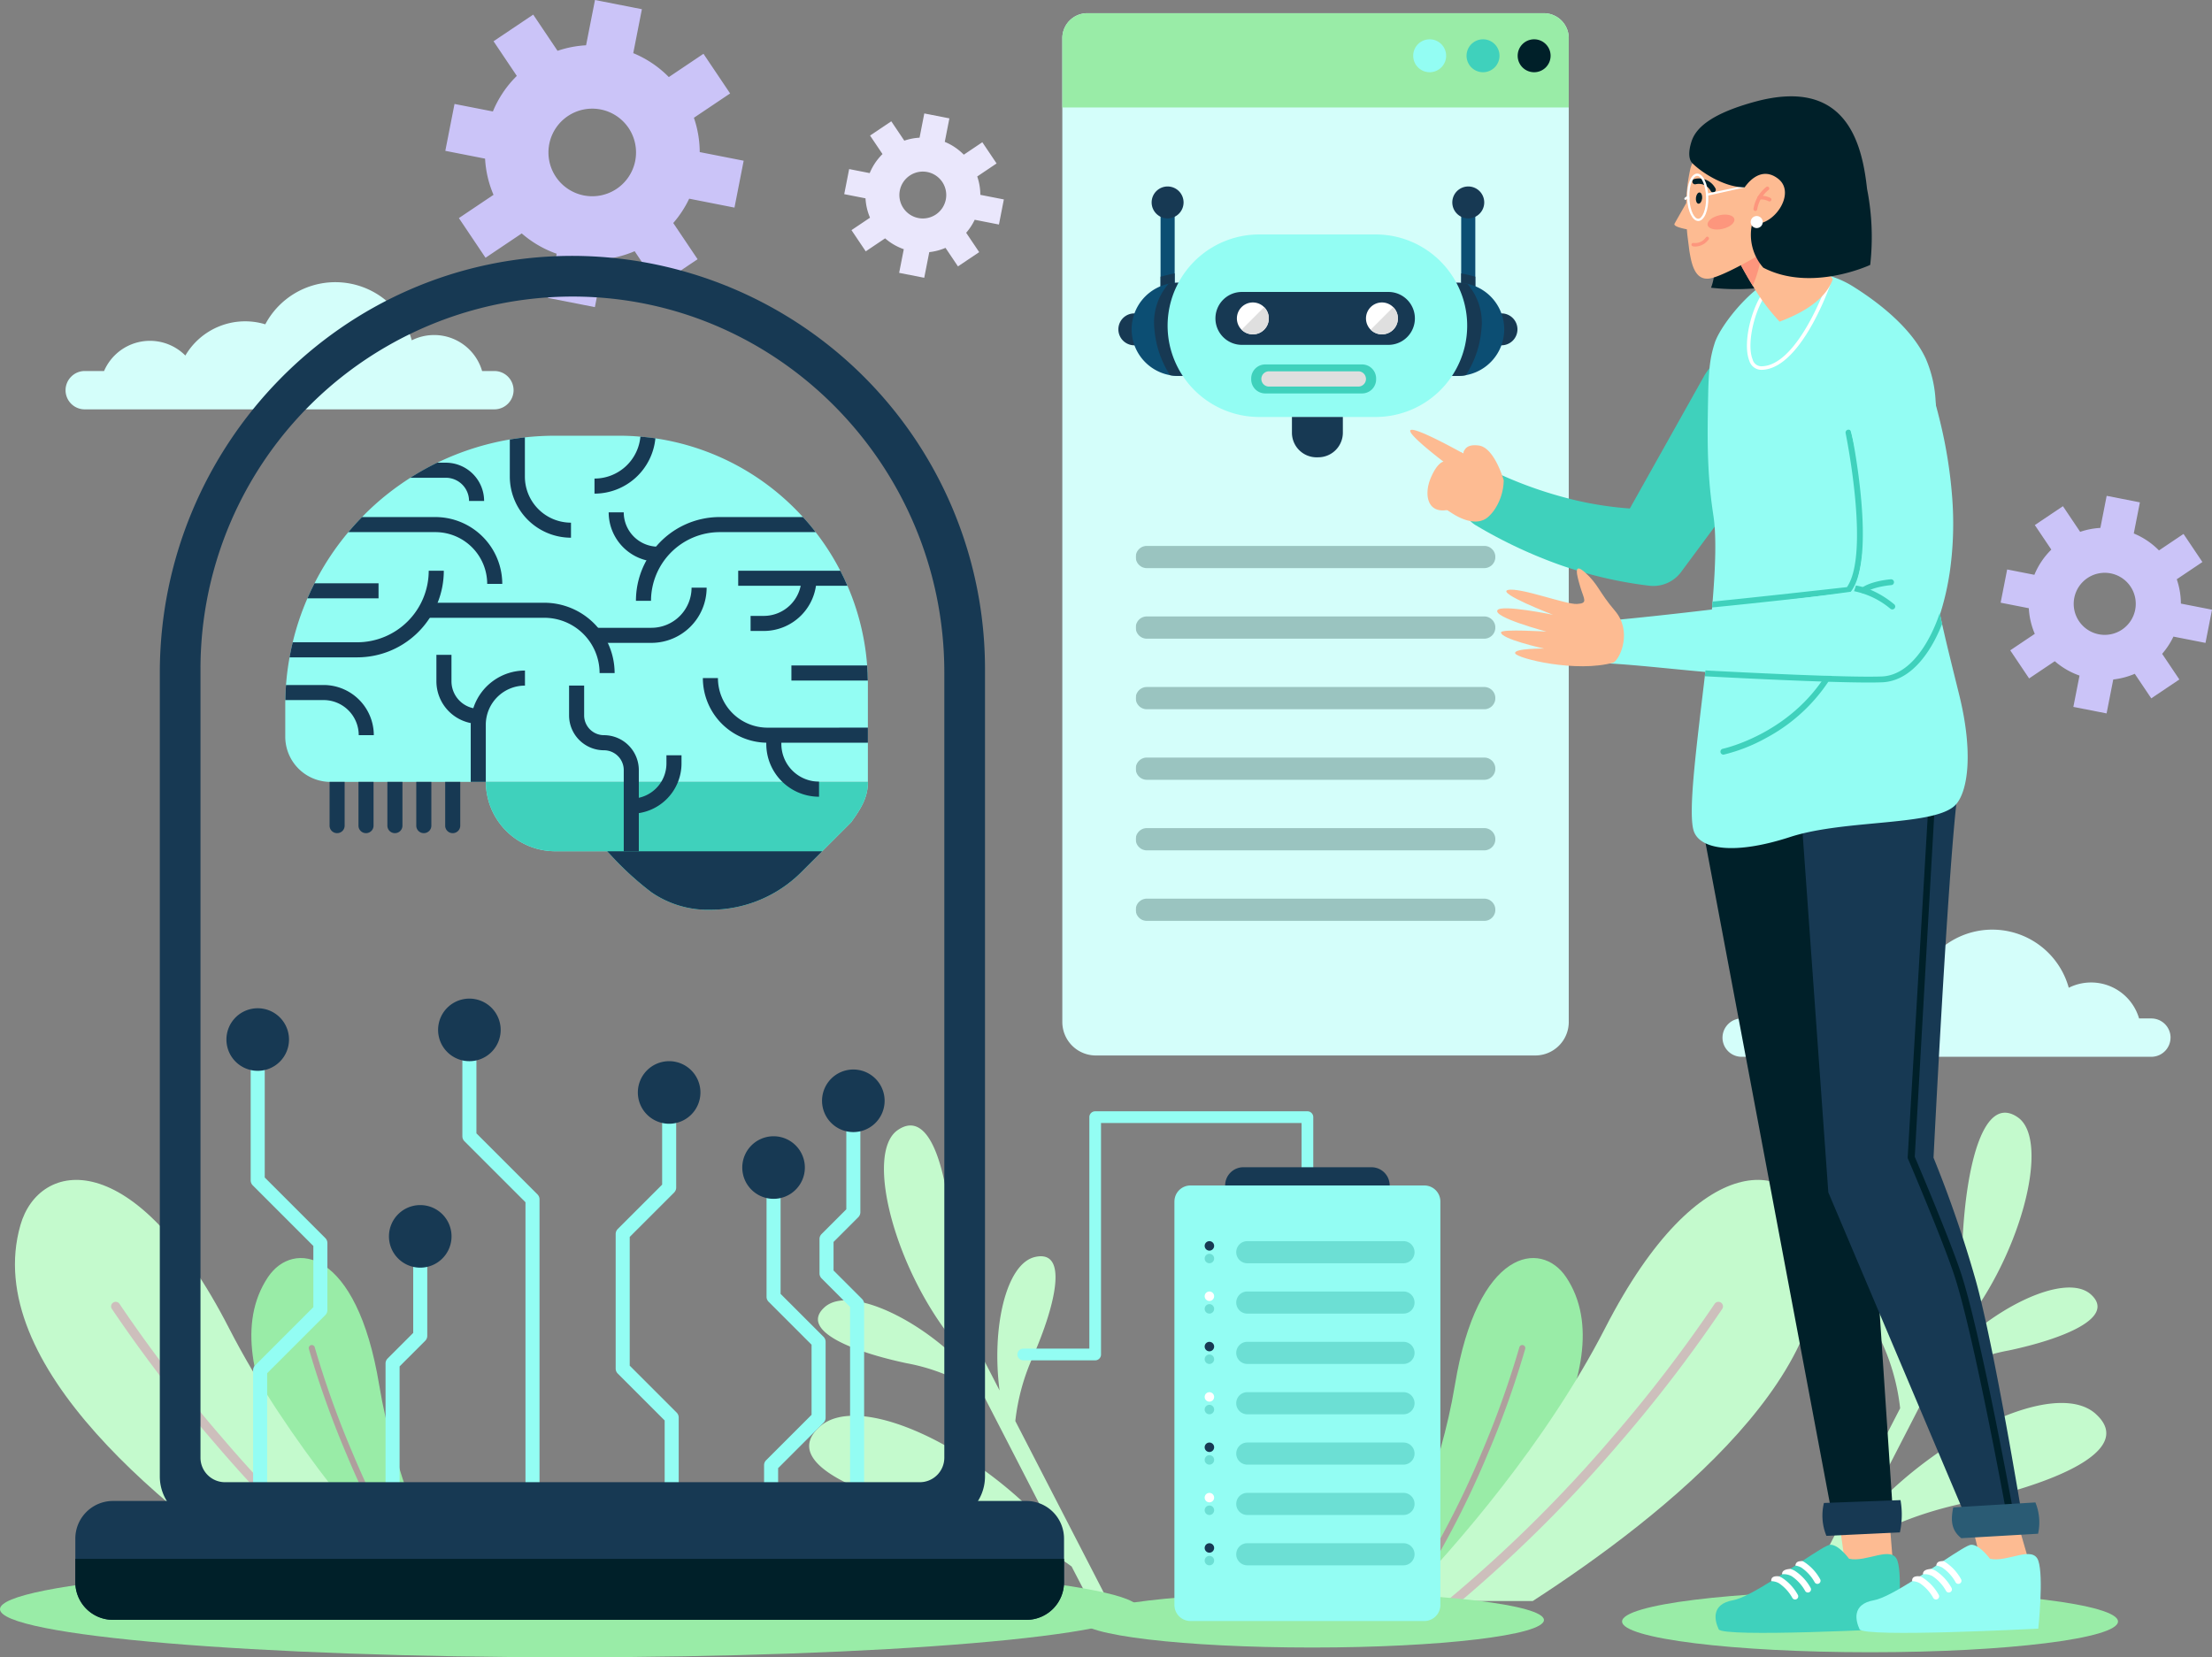 <svg id="img19" xmlns="http://www.w3.org/2000/svg" xmlns:xlink="http://www.w3.org/1999/xlink" width="400" height="299.729" viewBox="0 0 400 299.729">
  <rect x="0" y="0" width="400" height="299.729" fill="#808080" stroke="none"/>
  <defs>
    <clipPath id="clip-path">
      <rect id="Rectángulo_402057" data-name="Rectángulo 402057" width="400" height="299.729" fill="none"/>
    </clipPath>
    <clipPath id="clip-path-3">
      <rect id="Rectángulo_402053" data-name="Rectángulo 402053" width="65.031" height="67.827" fill="#123e3a"/>
    </clipPath>
    <clipPath id="clip-path-4">
      <rect id="Rectángulo_402047" data-name="Rectángulo 402047" width="65.031" height="4.024" fill="#123e3a"/>
    </clipPath>
  </defs>
  <g id="Grupo_1101387" data-name="Grupo 1101387" clip-path="url(#clip-path)">
    <g id="Grupo_1101386" data-name="Grupo 1101386">
      <g id="Grupo_1101385" data-name="Grupo 1101385" clip-path="url(#clip-path)">
        <path id="Trazado_874596" data-name="Trazado 874596" d="M449.048,218.185a3.479,3.479,0,0,1-3.462,3.466H371.494a3.46,3.46,0,0,1-2.443-5.913,3.426,3.426,0,0,1,2.443-1.019H375a9.033,9.033,0,0,1,14.7-2.8,12.548,12.548,0,0,1,14.455-5.649,14.341,14.341,0,0,1,26.489,2.895,9.033,9.033,0,0,1,12.716,5.553h2.231a3.474,3.474,0,0,1,3.462,3.466" transform="translate(-56.547 -30.522)" fill="#d4fefa"/>
        <path id="Trazado_874597" data-name="Trazado 874597" d="M95.025,79.835A3.481,3.481,0,0,1,91.564,83.3H17.47a3.46,3.46,0,0,1-2.443-5.913,3.427,3.427,0,0,1,2.443-1.02h3.5a9.032,9.032,0,0,1,14.7-2.8,12.543,12.543,0,0,1,14.455-5.649,14.341,14.341,0,0,1,26.489,2.895,9.033,9.033,0,0,1,12.716,5.552h2.231a3.475,3.475,0,0,1,3.462,3.467" transform="translate(-2.152 -9.265)" fill="#d4fefa"/>
        <path id="Trazado_874598" data-name="Trazado 874598" d="M147.435,37.546l1.664-8.48-7.946-1.559A19.4,19.4,0,0,0,140.1,21.3l6.547-4.4L141.83,9.728l-6.266,4.21a19.333,19.333,0,0,0-6.432-4.327l1.562-7.947L122.212,0,120.6,8.19a19.207,19.207,0,0,0-5.16,1l-4.4-6.548-7.174,4.819,4.21,6.266a19.363,19.363,0,0,0-4.327,6.432L96.81,18.8l-1.665,8.48,7.191,1.411a19.271,19.271,0,0,0,1.527,6.544L97.6,39.443l4.819,7.174,6.548-4.4a19.324,19.324,0,0,0,6.317,3.671l-1.571,7.994,8.48,1.664,1.7-8.666a19.265,19.265,0,0,0,5.489-1.448l4.21,6.267,7.173-4.819-4.4-6.547a19.335,19.335,0,0,0,2.881-4.4Zm-21.3-3.4a7.921,7.921,0,1,1,2.157-10.992,7.929,7.929,0,0,1-2.157,10.992" transform="translate(-14.619)" fill="#cbc4f8"/>
        <path id="Trazado_874599" data-name="Trazado 874599" d="M208.353,44.332l.89-4.537-4.251-.834a10.371,10.371,0,0,0-.563-3.321l3.5-2.354-2.579-3.837L202,31.7a10.343,10.343,0,0,0-3.441-2.316l.835-4.252-4.538-.89L194,28.626a10.3,10.3,0,0,0-2.76.537l-2.353-3.5-3.839,2.578L187.3,31.59a10.346,10.346,0,0,0-2.316,3.442l-3.716-.73-.891,4.537,3.848.755a10.332,10.332,0,0,0,.817,3.5l-3.353,2.252,2.579,3.838,3.5-2.353a10.352,10.352,0,0,0,3.38,1.964l-.84,4.277,4.537.89.911-4.637a10.287,10.287,0,0,0,2.937-.774l2.252,3.353,3.838-2.579-2.354-3.5a10.351,10.351,0,0,0,1.542-2.353Zm-11.4-1.817a4.238,4.238,0,1,1,1.154-5.881,4.243,4.243,0,0,1-1.154,5.881" transform="translate(-27.714 -3.725)" fill="#eae7fc"/>
        <path id="Trazado_874600" data-name="Trazado 874600" d="M464.5,132.55l1.178-6.008-5.628-1.1a13.763,13.763,0,0,0-.745-4.4l4.637-3.116-3.414-5.082-4.439,2.983a13.714,13.714,0,0,0-4.557-3.065l1.106-5.63-6.008-1.178-1.138,5.8a13.65,13.65,0,0,0-3.655.712l-3.116-4.639-5.082,3.414,2.983,4.439a13.7,13.7,0,0,0-3.065,4.557l-4.921-.967-1.18,6.008,5.094,1a13.659,13.659,0,0,0,1.082,4.635l-4.44,2.983,3.414,5.082,4.639-3.115a13.712,13.712,0,0,0,4.476,2.6l-1.113,5.664,6.008,1.178,1.205-6.139a13.589,13.589,0,0,0,3.889-1.026l2.983,4.44,5.082-3.414-3.115-4.638a13.712,13.712,0,0,0,2.041-3.115Zm-15.089-2.406a5.612,5.612,0,1,1,1.529-7.787,5.617,5.617,0,0,1-1.529,7.787" transform="translate(-65.677 -16.279)" fill="#cbc4f8"/>
        <path id="Trazado_874601" data-name="Trazado 874601" d="M295.165,330.867c4-8.164,10.706-23.495,13.283-39.1,4.07-24.669,15.575-26.273,20.116-19.471,10.974,16.438-10.849,45.018-22.743,58.574Z" transform="translate(-45.351 -41.304)" fill="#99eca7"/>
        <path id="Trazado_874602" data-name="Trazado 874602" d="M315.008,307.282a162.749,162.749,0,0,1-13.983,26.443H299.7a160.724,160.724,0,0,0,14.284-26.853,169.449,169.449,0,0,0,6.813-19.047.549.549,0,0,1,1.06.289,170.607,170.607,0,0,1-6.853,19.168" transform="translate(-46.049 -44.161)" fill="#af9f9d"/>
        <path id="Trazado_874603" data-name="Trazado 874603" d="M299.83,328.3c9.539-9.966,25.82-28.559,36.5-49.369,17.147-33.422,34.342-30.434,37.716-18.62,7.229,25.315-26.807,52.45-50.814,67.989Z" transform="translate(-46.068 -38.74)" fill="#c4facd"/>
        <path id="Trazado_874604" data-name="Trazado 874604" d="M311.661,332.306h-2.587a245.883,245.883,0,0,0,29.979-29.622,254.646,254.646,0,0,0,18.489-24.121.825.825,0,0,1,1.383.9,256.367,256.367,0,0,1-18.6,24.275,249.689,249.689,0,0,1-28.662,28.568" transform="translate(-47.488 -42.743)" fill="#cdbfbc"/>
        <path id="Trazado_874605" data-name="Trazado 874605" d="M90.1,330.867c-4-8.164-10.706-23.495-13.282-39.1-4.071-24.669-15.576-26.273-20.117-19.471C45.731,288.73,67.554,317.31,79.448,330.867Z" transform="translate(-8.252 -41.304)" fill="#99eca7"/>
        <path id="Trazado_874606" data-name="Trazado 874606" d="M72.842,307.282a162.746,162.746,0,0,0,13.983,26.443h1.322a160.737,160.737,0,0,1-14.285-26.853,169.452,169.452,0,0,1-6.813-19.047.549.549,0,0,0-1.06.289,170.614,170.614,0,0,0,6.853,19.168" transform="translate(-10.136 -44.161)" fill="#af9f9d"/>
        <path id="Trazado_874607" data-name="Trazado 874607" d="M78.394,328.3c-9.539-9.966-25.82-28.559-36.5-49.369C24.751,245.511,7.555,248.5,4.182,260.313-3.047,285.628,30.989,312.763,55,328.3Z" transform="translate(-0.491 -38.74)" fill="#c4facd"/>
        <path id="Trazado_874608" data-name="Trazado 874608" d="M71.14,332.306h2.587A245.873,245.873,0,0,1,43.75,302.684a254.58,254.58,0,0,1-18.49-24.121.825.825,0,0,0-1.383.9,256.365,256.365,0,0,0,18.6,24.275A249.687,249.687,0,0,0,71.14,332.306" transform="translate(-3.648 -42.743)" fill="#cdbfbc"/>
        <path id="Trazado_874609" data-name="Trazado 874609" d="M438.354,292.256c-7.456-6.712-29.93,4.5-42.818,19.946l13.174-25.594a35.184,35.184,0,0,1,13.9-5.835c9.637-2.035,19.541-5.915,14.858-10.13-4.712-4.242-18.944,2.878-27.054,12.653l2.789-5.419c11.36-13.213,17.189-35.04,11.033-39.278s-9.3,8.51-9.974,22.1a56.213,56.213,0,0,1-3.023,14.466L405.819,285.7c1.47-11.116-1.106-22.968-6.444-24.15-6.152-1.362-3.555,8.953.389,17.978a38.706,38.706,0,0,1,3.209,11.7l-16.588,32.189h3.361l3.044-5.877c3.39-2.53,10.433-6.765,21.988-9.2,15.29-3.23,31-9.386,23.574-16.075" transform="translate(-59.367 -36.533)" fill="#c4facd"/>
        <path id="Trazado_874610" data-name="Trazado 874610" d="M174.784,294.989c7.456-6.712,29.93,4.505,42.818,19.946l-13.173-25.594a35.185,35.185,0,0,0-13.9-5.835c-9.637-2.035-19.541-5.915-14.858-10.13,4.712-4.242,18.944,2.878,27.054,12.653l-2.789-5.419c-11.36-13.213-17.189-35.04-11.033-39.278s9.3,8.509,9.974,22.1A56.212,56.212,0,0,0,201.9,277.9l5.419,10.529c-1.47-11.115,1.106-22.968,6.444-24.15,6.152-1.362,3.555,8.953-.389,17.978a38.706,38.706,0,0,0-3.209,11.7l16.588,32.189h-3.361l-3.044-5.877c-3.39-2.53-10.433-6.765-21.988-9.2-15.29-3.23-31-9.386-23.574-16.075" transform="translate(-26.563 -36.953)" fill="#c4facd"/>
        <path id="Trazado_874611" data-name="Trazado 874611" d="M318.556,7.338V185.265a6.058,6.058,0,0,1-6.057,6.057H233.032a6.058,6.058,0,0,1-6.057-6.057V7.338a4.517,4.517,0,0,1,4.517-4.518h82.546a4.518,4.518,0,0,1,4.518,4.518" transform="translate(-34.874 -0.433)" fill="#d4fefa"/>
        <g id="Grupo_1101384" data-name="Grupo 1101384" transform="translate(205.376 98.727)">
          <g id="Grupo_1101383" data-name="Grupo 1101383">
            <g id="Grupo_1101382" data-name="Grupo 1101382" clip-path="url(#clip-path-3)">
              <g id="Grupo_1101366" data-name="Grupo 1101366" opacity="0.3">
                <g id="Grupo_1101365" data-name="Grupo 1101365">
                  <g id="Grupo_1101364" data-name="Grupo 1101364" clip-path="url(#clip-path-4)">
                    <path id="Trazado_874612" data-name="Trazado 874612" d="M305.679,120.674H244.673a2.012,2.012,0,1,1,0-4.024h61.007a2.012,2.012,0,0,1,0,4.024" transform="translate(-242.66 -116.65)" fill="#123e3a"/>
                  </g>
                </g>
              </g>
              <g id="Grupo_1101369" data-name="Grupo 1101369" transform="translate(0 12.76)" opacity="0.3">
                <g id="Grupo_1101368" data-name="Grupo 1101368">
                  <g id="Grupo_1101367" data-name="Grupo 1101367" clip-path="url(#clip-path-4)">
                    <path id="Trazado_874613" data-name="Trazado 874613" d="M305.679,135.751H244.673a2.012,2.012,0,1,1,0-4.024h61.007a2.012,2.012,0,0,1,0,4.024" transform="translate(-242.66 -131.727)" fill="#123e3a"/>
                  </g>
                </g>
              </g>
              <g id="Grupo_1101372" data-name="Grupo 1101372" transform="translate(0 25.521)" opacity="0.3">
                <g id="Grupo_1101371" data-name="Grupo 1101371">
                  <g id="Grupo_1101370" data-name="Grupo 1101370" clip-path="url(#clip-path-4)">
                    <path id="Trazado_874614" data-name="Trazado 874614" d="M305.679,150.828H244.673a2.012,2.012,0,1,1,0-4.024h61.007a2.012,2.012,0,0,1,0,4.024" transform="translate(-242.66 -146.804)" fill="#123e3a"/>
                  </g>
                </g>
              </g>
              <g id="Grupo_1101375" data-name="Grupo 1101375" transform="translate(0 38.282)" opacity="0.3">
                <g id="Grupo_1101374" data-name="Grupo 1101374">
                  <g id="Grupo_1101373" data-name="Grupo 1101373" clip-path="url(#clip-path-4)">
                    <path id="Trazado_874615" data-name="Trazado 874615" d="M305.679,165.905H244.673a2.012,2.012,0,1,1,0-4.024h61.007a2.012,2.012,0,0,1,0,4.024" transform="translate(-242.66 -161.882)" fill="#123e3a"/>
                  </g>
                </g>
              </g>
              <g id="Grupo_1101378" data-name="Grupo 1101378" transform="translate(0 51.043)" opacity="0.3">
                <g id="Grupo_1101377" data-name="Grupo 1101377">
                  <g id="Grupo_1101376" data-name="Grupo 1101376" clip-path="url(#clip-path-4)">
                    <path id="Trazado_874616" data-name="Trazado 874616" d="M305.679,180.982H244.673a2.012,2.012,0,1,1,0-4.024h61.007a2.012,2.012,0,0,1,0,4.024" transform="translate(-242.66 -176.959)" fill="#123e3a"/>
                  </g>
                </g>
              </g>
              <g id="Grupo_1101381" data-name="Grupo 1101381" transform="translate(0 63.803)" opacity="0.3">
                <g id="Grupo_1101380" data-name="Grupo 1101380">
                  <g id="Grupo_1101379" data-name="Grupo 1101379" clip-path="url(#clip-path-4)">
                    <path id="Trazado_874617" data-name="Trazado 874617" d="M305.679,196.059H244.673a2.012,2.012,0,1,1,0-4.024h61.007a2.012,2.012,0,0,1,0,4.024" transform="translate(-242.66 -192.036)" fill="#123e3a"/>
                  </g>
                </g>
              </g>
            </g>
          </g>
        </g>
        <path id="Trazado_874618" data-name="Trazado 874618" d="M318.556,7.338V19.864H226.975V7.338a4.517,4.517,0,0,1,4.517-4.518h82.546a4.518,4.518,0,0,1,4.518,4.518" transform="translate(-34.874 -0.433)" fill="#99eca7"/>
        <path id="Trazado_874619" data-name="Trazado 874619" d="M307.9,11.378A2.977,2.977,0,1,1,304.921,8.4a2.977,2.977,0,0,1,2.977,2.977" transform="translate(-46.393 -1.291)" fill="#93fdf3"/>
        <path id="Trazado_874620" data-name="Trazado 874620" d="M319.3,11.378A2.977,2.977,0,1,1,316.324,8.4a2.977,2.977,0,0,1,2.978,2.977" transform="translate(-48.145 -1.291)" fill="#3fd1bc"/>
        <path id="Trazado_874621" data-name="Trazado 874621" d="M330.22,11.378A2.977,2.977,0,1,1,327.242,8.4a2.977,2.977,0,0,1,2.978,2.977" transform="translate(-49.822 -1.291)" fill="#002029"/>
        <path id="Trazado_874622" data-name="Trazado 874622" d="M290.961,73.31H264.043a6.247,6.247,0,0,1-6.229-6.229V66.66a6.247,6.247,0,0,1,6.229-6.229h26.917a6.247,6.247,0,0,1,6.229,6.229v.421a6.247,6.247,0,0,1-6.229,6.229" transform="translate(-39.612 -9.285)" fill="#3fd1bc"/>
        <rect id="Rectángulo_402054" data-name="Rectángulo 402054" width="2.553" height="17.848" transform="translate(209.866 36.61)" fill="#0c4e73"/>
        <path id="Trazado_874623" data-name="Trazado 874623" d="M251.833,42.733a2.886,2.886,0,1,1-2.886-2.886,2.886,2.886,0,0,1,2.886,2.886" transform="translate(-37.807 -6.122)" fill="#173953"/>
        <path id="Trazado_874624" data-name="Trazado 874624" d="M250.518,58.419V60.3c-.646.19-1.686.5-2.553.759V59.018s1.736-.461,2.553-.6" transform="translate(-38.099 -8.976)" fill="#173953"/>
        <path id="Trazado_874625" data-name="Trazado 874625" d="M244.724,69.853a2.888,2.888,0,0,1-2.211,2.807,2.846,2.846,0,0,1-.674.08,2.949,2.949,0,0,1-.524-.047,2.887,2.887,0,0,1-.039-5.671,2.932,2.932,0,0,1,.563-.055,2.846,2.846,0,0,1,.674.08,2.886,2.886,0,0,1,2.211,2.807" transform="translate(-36.714 -10.289)" fill="#173953"/>
        <path id="Trazado_874626" data-name="Trazado 874626" d="M265.755,68.849a8.444,8.444,0,0,1-8.418,8.418h-7.151a8.246,8.246,0,0,1-1.463-.13,8.42,8.42,0,0,1-.262-16.526,8.3,8.3,0,0,1,1.725-.179h7.151a8.441,8.441,0,0,1,8.418,8.418" transform="translate(-37.147 -9.285)" fill="#0c4e73"/>
        <path id="Trazado_874627" data-name="Trazado 874627" d="M253.791,76.852c-.014.146-.028.284-.047.414h-2.816a8.246,8.246,0,0,1-1.462-.129,17.976,17.976,0,0,1-2.816-8.287A10.678,10.678,0,0,1,249.2,60.61a8.223,8.223,0,0,1,1.724-.179h2.28c1.86,3.422.834,13.5.582,16.421" transform="translate(-37.89 -9.285)" fill="#173953"/>
        <rect id="Rectángulo_402055" data-name="Rectángulo 402055" width="2.553" height="17.848" transform="translate(264.23 36.61)" fill="#0c4e73"/>
        <path id="Trazado_874628" data-name="Trazado 874628" d="M310.3,42.733a2.886,2.886,0,1,0,2.886-2.886,2.886,2.886,0,0,0-2.886,2.886" transform="translate(-47.676 -6.122)" fill="#173953"/>
        <path id="Trazado_874629" data-name="Trazado 874629" d="M312.2,58.419V60.3c.646.19,1.686.5,2.553.759V59.018s-1.736-.461-2.553-.6" transform="translate(-47.968 -8.976)" fill="#173953"/>
        <path id="Trazado_874630" data-name="Trazado 874630" d="M317.4,69.853a2.886,2.886,0,1,0,2.885-2.886,2.886,2.886,0,0,0-2.885,2.886" transform="translate(-48.768 -10.289)" fill="#173953"/>
        <path id="Trazado_874631" data-name="Trazado 874631" d="M293.07,68.849a8.444,8.444,0,0,0,8.418,8.418h7.151a8.246,8.246,0,0,0,1.462-.13,8.42,8.42,0,0,0,.262-16.526,8.294,8.294,0,0,0-1.725-.179h-7.151a8.441,8.441,0,0,0-8.418,8.418" transform="translate(-45.029 -9.285)" fill="#0c4e73"/>
        <path id="Trazado_874632" data-name="Trazado 874632" d="M307.991,76.852c.014.146.028.284.047.414h2.815a8.245,8.245,0,0,0,1.462-.129,17.984,17.984,0,0,0,2.817-8.287,10.685,10.685,0,0,0-2.554-8.238,8.237,8.237,0,0,0-1.725-.179h-2.28c-1.86,3.422-.834,13.5-.582,16.421" transform="translate(-47.244 -9.285)" fill="#173953"/>
        <path id="Trazado_874633" data-name="Trazado 874633" d="M303.643,66.6a16.331,16.331,0,0,1-.386,3.546l0,.008a16.575,16.575,0,0,1-16.117,12.955H265.98a16.575,16.575,0,0,1-16.123-12.964,16.419,16.419,0,0,1,1.656-11.47A16.575,16.575,0,0,1,265.98,50.1h21.157a16.537,16.537,0,0,1,14.34,8.359l.006.005a16.371,16.371,0,0,1,2.161,8.142" transform="translate(-38.33 -7.697)" fill="#93fdf3"/>
        <path id="Trazado_874634" data-name="Trazado 874634" d="M264.555,71.955a4.784,4.784,0,1,1,0-9.567h26.5a4.784,4.784,0,0,1,0,9.567Z" transform="translate(-39.913 -9.586)" fill="#173953"/>
        <path id="Trazado_874635" data-name="Trazado 874635" d="M269.2,69.556a2.885,2.885,0,1,1,0-4.079,2.885,2.885,0,0,1,0,4.079" transform="translate(-40.605 -9.93)" fill="#fff"/>
        <path id="Trazado_874636" data-name="Trazado 874636" d="M269.357,69.71a2.885,2.885,0,0,1-4.081,0l4.081-4.08a2.885,2.885,0,0,1,0,4.079" transform="translate(-40.759 -10.084)" fill="#dfdfdf"/>
        <path id="Trazado_874637" data-name="Trazado 874637" d="M296.782,69.556a2.885,2.885,0,1,1,0-4.079,2.884,2.884,0,0,1,0,4.079" transform="translate(-44.843 -9.93)" fill="#fff"/>
        <path id="Trazado_874638" data-name="Trazado 874638" d="M296.935,69.71a2.884,2.884,0,0,1-4.08,0l4.08-4.08a2.885,2.885,0,0,1,0,4.079" transform="translate(-44.996 -10.084)" fill="#dfdfdf"/>
        <path id="Trazado_874639" data-name="Trazado 874639" d="M287.386,83.12h-17.52a2.543,2.543,0,0,1-2.536-2.537v-.171a2.544,2.544,0,0,1,2.537-2.537h17.519a2.544,2.544,0,0,1,2.536,2.537v.171a2.544,2.544,0,0,1-2.536,2.537" transform="translate(-41.075 -11.965)" fill="#3fd1bc"/>
        <path id="Trazado_874640" data-name="Trazado 874640" d="M288.421,80.725a1.448,1.448,0,0,1-.022.243,1.385,1.385,0,0,1-1.358,1.137H270.879a1.387,1.387,0,0,1-1.358-1.137,1.448,1.448,0,0,1-.022-.243,1.386,1.386,0,0,1,1.38-1.38h16.161a1.384,1.384,0,0,1,1.38,1.38" transform="translate(-41.408 -12.191)" fill="#dfdfdf"/>
        <path id="Trazado_874641" data-name="Trazado 874641" d="M280.789,96.4h-.3a4.454,4.454,0,0,1-4.454-4.454V89.1h9.208v2.841a4.454,4.454,0,0,1-4.453,4.454" transform="translate(-42.412 -13.691)" fill="#173953"/>
        <path id="Trazado_874642" data-name="Trazado 874642" d="M206.033,342.285c0,4.8-46.122,8.7-103.016,8.7S0,347.089,0,342.285s46.122-8.7,103.016-8.7,103.016,3.895,103.016,8.7" transform="translate(0 -51.254)" fill="#99eca7"/>
        <path id="Trazado_874643" data-name="Trazado 874643" d="M55.269,303.556a1.27,1.27,0,0,1-1.27-1.27V282.048a1.274,1.274,0,0,1,.372-.9l10.522-10.522V259.562L53.935,248.6a1.275,1.275,0,0,1-.372-.9V223.991a1.27,1.27,0,0,1,2.541,0V247.18l10.958,10.958a1.271,1.271,0,0,1,.372.9v12.119a1.272,1.272,0,0,1-.372.9L56.54,282.574v19.712a1.27,1.27,0,0,1-1.27,1.27" transform="translate(-8.23 -34.22)" fill="#93fdf3"/>
        <path id="Trazado_874644" data-name="Trazado 874644" d="M83.646,311.742a1.27,1.27,0,0,1-1.27-1.27V287.533a1.268,1.268,0,0,1,.372-.9L87.38,282V267.709a1.27,1.27,0,0,1,2.541,0v14.819a1.268,1.268,0,0,1-.372.9l-4.632,4.633v22.412a1.27,1.27,0,0,1-1.27,1.27" transform="translate(-12.657 -40.938)" fill="#93fdf3"/>
        <path id="Trazado_874645" data-name="Trazado 874645" d="M111.471,304.744a1.27,1.27,0,0,1-1.27-1.27v-52.1L99.16,240.337a1.269,1.269,0,0,1-.372-.9V222.164a1.27,1.27,0,1,1,2.541,0v16.748l11.041,11.042a1.266,1.266,0,0,1,.372.9v52.621a1.27,1.27,0,0,1-1.27,1.27" transform="translate(-15.178 -33.94)" fill="#93fdf3"/>
        <path id="Trazado_874646" data-name="Trazado 874646" d="M141.674,308.642a1.27,1.27,0,0,1-1.27-1.27V292.814l-8.486-8.486a1.271,1.271,0,0,1-.372-.9V259.089a1.271,1.271,0,0,1,.372-.9l8.029-8.029V235a1.27,1.27,0,1,1,2.54,0v15.689a1.268,1.268,0,0,1-.372.9l-8.029,8.029V282.9l8.486,8.486a1.269,1.269,0,0,1,.372.9v15.084a1.27,1.27,0,0,1-1.27,1.27" transform="translate(-20.212 -35.912)" fill="#93fdf3"/>
        <path id="Trazado_874647" data-name="Trazado 874647" d="M164.522,311.933a1.27,1.27,0,0,1-1.27-1.27V303.4a1.269,1.269,0,0,1,.372-.9l8.215-8.214V281.61l-7.769-7.769a1.268,1.268,0,0,1-.372-.9V251.249a1.27,1.27,0,0,1,2.541,0v21.167l7.768,7.769a1.267,1.267,0,0,1,.372.9v13.735a1.271,1.271,0,0,1-.372.9l-8.214,8.214v6.732a1.27,1.27,0,0,1-1.27,1.27" transform="translate(-25.083 -38.409)" fill="#93fdf3"/>
        <path id="Trazado_874648" data-name="Trazado 874648" d="M181.894,305.8a1.271,1.271,0,0,1-1.271-1.27v-31.71l-5.155-5.156a1.27,1.27,0,0,1-.373-.9v-6.216a1.268,1.268,0,0,1,.373-.9l4.474-4.476V238.579a1.271,1.271,0,0,1,2.542,0V255.7a1.268,1.268,0,0,1-.373.9l-4.475,4.476v5.164l5.156,5.156a1.271,1.271,0,0,1,.372.9v32.237a1.27,1.27,0,0,1-1.27,1.27" transform="translate(-26.903 -36.462)" fill="#93fdf3"/>
        <path id="Trazado_874649" data-name="Trazado 874649" d="M59.695,221.111a5.658,5.658,0,1,1-5.658-5.658,5.658,5.658,0,0,1,5.658,5.658" transform="translate(-7.433 -33.104)" fill="#173953"/>
        <path id="Trazado_874650" data-name="Trazado 874650" d="M94.421,263.171a5.658,5.658,0,1,1-5.658-5.658,5.658,5.658,0,0,1,5.658,5.658" transform="translate(-12.769 -39.566)" fill="#173953"/>
        <path id="Trazado_874651" data-name="Trazado 874651" d="M104.92,219.05a5.658,5.658,0,1,1-5.659-5.658,5.659,5.659,0,0,1,5.659,5.658" transform="translate(-14.382 -32.787)" fill="#173953"/>
        <path id="Trazado_874652" data-name="Trazado 874652" d="M147.6,232.42a5.658,5.658,0,1,1-5.658-5.658,5.658,5.658,0,0,1,5.658,5.658" transform="translate(-20.94 -34.841)" fill="#173953"/>
        <path id="Trazado_874653" data-name="Trazado 874653" d="M169.911,248.464a5.658,5.658,0,1,1-5.658-5.658,5.658,5.658,0,0,1,5.658,5.658" transform="translate(-24.368 -37.306)" fill="#173953"/>
        <path id="Trazado_874654" data-name="Trazado 874654" d="M186.953,234.2a5.658,5.658,0,1,1-5.658-5.657,5.658,5.658,0,0,1,5.658,5.657" transform="translate(-26.986 -35.115)" fill="#173953"/>
        <path id="Trazado_874655" data-name="Trazado 874655" d="M194.883,327.53v7.921a6.81,6.81,0,0,1-6.789,6.789H22.884a6.81,6.81,0,0,1-6.789-6.789V327.53a6.81,6.81,0,0,1,6.789-6.789H188.093a6.809,6.809,0,0,1,6.789,6.789" transform="translate(-2.473 -49.281)" fill="#173953"/>
        <path id="Trazado_874656" data-name="Trazado 874656" d="M194.883,333.108v4.244a6.81,6.81,0,0,1-6.789,6.789H22.884a6.81,6.81,0,0,1-6.789-6.789v-4.244Z" transform="translate(-2.473 -51.181)" fill="#002029"/>
        <path id="Trazado_874657" data-name="Trazado 874657" d="M174.971,283.822H42.537a8.393,8.393,0,0,1-8.392-8.393V130.11c0-41.171,33-75.193,74.174-75.43a74.693,74.693,0,0,1,75.045,74.609v146.14a8.393,8.393,0,0,1-8.392,8.393M45.932,276.467H171.577a4.432,4.432,0,0,0,4.432-4.432V130.029c0-37.112-29.75-67.78-66.861-67.993A67.329,67.329,0,0,0,41.5,129.289V272.035a4.431,4.431,0,0,0,4.432,4.432" transform="translate(-5.246 -8.401)" fill="#173953"/>
        <path id="Trazado_874658" data-name="Trazado 874658" d="M166.306,138.125v17.592H69.126a8.184,8.184,0,0,1-8.177-8.177v-5.654c0-.328,0-.654.013-.967.014-.913.054-1.826.124-2.728a46.733,46.733,0,0,1,.642-5c.162-.913.353-1.826.57-2.725a47.4,47.4,0,0,1,2.658-7.944c.394-.926.817-1.826,1.281-2.724a48.3,48.3,0,0,1,6.118-9.253c.79-.94,1.61-1.854,2.481-2.724a46.033,46.033,0,0,1,4.581-4.153v0a49.3,49.3,0,0,1,4.138-2.944,49.867,49.867,0,0,1,4.865-2.724,48.755,48.755,0,0,1,13.137-4.211c.9-.151,1.811-.271,2.724-.383a51.211,51.211,0,0,1,5.449-.3H121.3c1.308,0,2.589.054,3.87.178.913.067,1.811.163,2.713.3a44.839,44.839,0,0,1,26.679,14.241c.817.871,1.579,1.784,2.3,2.724a44.708,44.708,0,0,1,4.455,6.977c.464.9.9,1.8,1.3,2.724a44.665,44.665,0,0,1,3.556,14.415c.069.9.108,1.815.124,2.728.012.244.012.488.012.735" transform="translate(-9.365 -14.305)" fill="#93fdf3"/>
        <path id="Trazado_874659" data-name="Trazado 874659" d="M172.9,167.087c0,2.616-1.061,4.551-2.8,6.968-.066.1-.151.214-.232.332L160.85,183.4a23.237,23.237,0,0,1-16.417,6.8,17.957,17.957,0,0,1-10.675-3.162,54.847,54.847,0,0,1-7.562-6.95l-.465-.464H116.35a12.556,12.556,0,0,1-12.544-12.544Z" transform="translate(-15.949 -25.672)" fill="#93fdf3"/>
        <path id="Trazado_874660" data-name="Trazado 874660" d="M172.9,167.087c0,2.616-1.061,4.551-2.8,6.968-.066.1-.151.214-.232.332L160.85,183.4a23.237,23.237,0,0,1-16.417,6.8,17.957,17.957,0,0,1-10.675-3.162,54.847,54.847,0,0,1-7.562-6.95l-.465-.464H116.35a12.556,12.556,0,0,1-12.544-12.544Z" transform="translate(-15.949 -25.672)" fill="#3fd1bc"/>
        <path id="Trazado_874661" data-name="Trazado 874661" d="M168.6,181.909l-3.773,3.773a23.224,23.224,0,0,1-16.416,6.8,17.964,17.964,0,0,1-10.673-3.161,54.809,54.809,0,0,1-7.563-6.95l-.463-.463Z" transform="translate(-19.93 -27.95)" fill="#173953"/>
        <path id="Trazado_874662" data-name="Trazado 874662" d="M76.962,155.453H74.237a6.356,6.356,0,0,0-6.349-6.349H60.965c.014-.913.054-1.826.123-2.725h6.8a9.089,9.089,0,0,1,9.075,9.075" transform="translate(-9.367 -22.491)" fill="#173953"/>
        <path id="Trazado_874663" data-name="Trazado 874663" d="M89.759,121.954a15.435,15.435,0,0,1-1.117,5.791,14.726,14.726,0,0,1-1.418,2.725,15.614,15.614,0,0,1-13.135,7.154H61.866c.164-.913.355-1.826.573-2.725h11.65a12.957,12.957,0,0,0,12.945-12.945Z" transform="translate(-9.506 -18.738)" fill="#173953"/>
        <path id="Trazado_874664" data-name="Trazado 874664" d="M180.016,153.862v2.725H161.647A11.707,11.707,0,0,1,150.174,144.9H152.9a8.973,8.973,0,0,0,8.966,8.966Z" transform="translate(-23.074 -22.263)" fill="#173953"/>
        <path id="Trazado_874665" data-name="Trazado 874665" d="M78.546,124.643v2.725H65.681c.4-.927.818-1.826,1.281-2.725Z" transform="translate(-10.092 -19.151)" fill="#173953"/>
        <path id="Trazado_874666" data-name="Trazado 874666" d="M168.376,113.216H151.044A12.451,12.451,0,0,0,138.6,125.643h-2.725a15.035,15.035,0,0,1,1.907-7.331,14.277,14.277,0,0,1,1.731-2.48,15.062,15.062,0,0,1,11.528-5.341h15.03c.818.872,1.581,1.785,2.3,2.725" transform="translate(-20.877 -16.977)" fill="#173953"/>
        <path id="Trazado_874667" data-name="Trazado 874667" d="M177.483,124.679H157.725v-2.725h18.463c.464.9.9,1.8,1.295,2.725" transform="translate(-24.234 -18.738)" fill="#173953"/>
        <path id="Trazado_874668" data-name="Trazado 874668" d="M110.383,143.286v2.725A7.089,7.089,0,0,0,103.3,153.1v10.328h-2.725V153.1a2.212,2.212,0,0,1,.014-.3,9.155,9.155,0,0,1,.449-2.685,9.832,9.832,0,0,1,9.348-6.827" transform="translate(-15.453 -22.015)" fill="#173953"/>
        <path id="Trazado_874669" data-name="Trazado 874669" d="M119.99,108.882v2.725a11.073,11.073,0,0,1-11.064-11.064v-6.7c.9-.15,1.812-.273,2.725-.382v7.086a8.339,8.339,0,0,0,8.339,8.339" transform="translate(-16.736 -14.359)" fill="#173953"/>
        <path id="Trazado_874670" data-name="Trazado 874670" d="M138.032,93.613a11.07,11.07,0,0,1-11.01,10v-2.725a8.34,8.34,0,0,0,8.3-7.576c.913.068,1.812.163,2.712.3" transform="translate(-19.517 -14.337)" fill="#173953"/>
        <path id="Trazado_874671" data-name="Trazado 874671" d="M102.262,122.577H99.537a9.381,9.381,0,0,0-9.375-9.362H74.424c.79-.939,1.608-1.853,2.48-2.724H90.162a12.113,12.113,0,0,1,12.1,12.086" transform="translate(-11.435 -16.977)" fill="#173953"/>
        <path id="Trazado_874672" data-name="Trazado 874672" d="M139.237,118.419h-.245a8.952,8.952,0,0,1-8.942-8.942h2.724a6.224,6.224,0,0,0,6.217,6.216h.245Z" transform="translate(-19.982 -16.821)" fill="#173953"/>
        <path id="Trazado_874673" data-name="Trazado 874673" d="M100.949,152.421a7.716,7.716,0,0,1-7.707-7.708v-4.781h2.724v4.781a4.988,4.988,0,0,0,4.982,4.982Z" transform="translate(-14.326 -21.5)" fill="#173953"/>
        <path id="Trazado_874674" data-name="Trazado 874674" d="M134.2,176.469h-2.725V161.782a3.585,3.585,0,0,0-3.582-3.581,6.313,6.313,0,0,1-6.306-6.307V146.5h2.725v5.39a3.585,3.585,0,0,0,3.581,3.582,6.313,6.313,0,0,1,6.307,6.306Z" transform="translate(-18.681 -22.51)" fill="#173953"/>
        <path id="Trazado_874675" data-name="Trazado 874675" d="M134.879,171.959v-2.725a6.366,6.366,0,0,0,6.359-6.359V161.4h2.725v1.477a9.094,9.094,0,0,1-9.084,9.084" transform="translate(-20.724 -24.798)" fill="#173953"/>
        <path id="Trazado_874676" data-name="Trazado 874676" d="M125.121,141.514H122.4a10,10,0,0,0-9.993-9.993H90.954V128.8H112.4a12.732,12.732,0,0,1,12.718,12.718" transform="translate(-13.975 -19.789)" fill="#173953"/>
        <path id="Trazado_874677" data-name="Trazado 874677" d="M137.313,135.561H127.02v-2.724h10.293a7.268,7.268,0,0,0,7.26-7.26H147.3a10,10,0,0,1-9.985,9.984" transform="translate(-19.516 -19.295)" fill="#173953"/>
        <path id="Trazado_874678" data-name="Trazado 874678" d="M173.263,168.233a9.549,9.549,0,0,1-9.538-9.538V157.1h2.725v1.59a6.821,6.821,0,0,0,6.813,6.813Z" transform="translate(-25.156 -24.139)" fill="#173953"/>
        <path id="Trazado_874679" data-name="Trazado 874679" d="M162.756,133.1h-2.385v-2.725h2.385a6.821,6.821,0,0,0,6.813-6.813h2.725a9.55,9.55,0,0,1-9.538,9.538" transform="translate(-24.641 -18.985)" fill="#173953"/>
        <path id="Trazado_874680" data-name="Trazado 874680" d="M182.909,144.932H169.092v-2.725h13.694c.069.9.109,1.812.123,2.725" transform="translate(-25.98 -21.85)" fill="#173953"/>
        <path id="Trazado_874681" data-name="Trazado 874681" d="M101.012,105.8H98.287a4.2,4.2,0,0,0-4.2-4.2H87.658a50.045,50.045,0,0,1,4.865-2.725h1.567a6.932,6.932,0,0,1,6.922,6.922" transform="translate(-13.468 -15.193)" fill="#173953"/>
        <path id="Trazado_874682" data-name="Trazado 874682" d="M70.416,167.082V175a1.35,1.35,0,0,0,1.4,1.35h.028A1.351,1.351,0,0,0,73.141,175v-7.919Z" transform="translate(-10.819 -25.672)" fill="#173953"/>
        <path id="Trazado_874683" data-name="Trazado 874683" d="M76.591,167.082V175a1.351,1.351,0,0,0,1.4,1.35h.027A1.351,1.351,0,0,0,79.316,175v-7.919Z" transform="translate(-11.768 -25.672)" fill="#173953"/>
        <path id="Trazado_874684" data-name="Trazado 874684" d="M82.767,167.082V175a1.35,1.35,0,0,0,1.4,1.35H84.2A1.351,1.351,0,0,0,85.492,175v-7.919Z" transform="translate(-12.717 -25.672)" fill="#173953"/>
        <path id="Trazado_874685" data-name="Trazado 874685" d="M88.942,167.082V175a1.351,1.351,0,0,0,1.4,1.35h.027A1.351,1.351,0,0,0,91.667,175v-7.919Z" transform="translate(-13.666 -25.672)" fill="#173953"/>
        <path id="Trazado_874686" data-name="Trazado 874686" d="M95.118,167.082V175a1.35,1.35,0,0,0,1.4,1.35h.027A1.351,1.351,0,0,0,97.843,175v-7.919Z" transform="translate(-14.615 -25.672)" fill="#173953"/>
        <path id="Trazado_874687" data-name="Trazado 874687" d="M346.573,345.488c0,3.072,20.075,5.562,44.839,5.562s44.839-2.49,44.839-5.562-20.076-5.562-44.839-5.562-44.839,2.49-44.839,5.562" transform="translate(-53.25 -52.229)" fill="#99eca7"/>
        <path id="Trazado_874688" data-name="Trazado 874688" d="M314.881,106.529A85.836,85.836,0,0,0,329.8,113.59a75.908,75.908,0,0,0,16.42,3.861,6.259,6.259,0,0,0,5.772-2.48l.49-.664,18.6-25.1A8.915,8.915,0,1,0,356.76,78.59a9.791,9.791,0,0,0-.614.949l-13.426,23.948a62.946,62.946,0,0,1-9.508-1.421,74.7,74.7,0,0,1-13.634-4.6l-.028-.012a5.113,5.113,0,0,0-4.67,9.076" transform="translate(-47.995 -11.521)" fill="#3fd1bc"/>
        <path id="Trazado_874689" data-name="Trazado 874689" d="M307.824,106.376h0c.069-.008.14-.019.212-.03,0,0,.139.113.383.286,1.175.832,4.79,3.061,7.1.863q.27-.258.505-.528a7.516,7.516,0,0,0,.481-.615,9.865,9.865,0,0,0,1.71-5.376s-1.655-5.879-4.477-6.285c-1.633-.236-2.308.292-2.585.78a1.452,1.452,0,0,0-.2.686s-.186-.1-.505-.281c-1.815-1-7.952-4.321-9-4.013-1.231.363,5.872,5.739,5.872,5.739s-1.115.111-2.318,3c-1.178,2.828-.676,6.253,2.818,5.777" transform="translate(-46.295 -14.111)" fill="#fdbb92"/>
        <path id="Trazado_874690" data-name="Trazado 874690" d="M311.035,103.634a.314.314,0,0,0-.19-.6,3.289,3.289,0,0,1-2.338-.93.314.314,0,1,0-.383.5c1.7,1.305,2.818,1.055,2.864,1.044a.43.43,0,0,0,.047-.015" transform="translate(-47.324 -15.678)" fill="#fdbb92"/>
        <path id="Trazado_874691" data-name="Trazado 874691" d="M310.385,106.506a.314.314,0,0,0-.157-.6,3.725,3.725,0,0,1-2.743-.907.314.314,0,1,0-.435.453,4.3,4.3,0,0,0,3.253,1.078.322.322,0,0,0,.083-.021" transform="translate(-47.162 -16.119)" fill="#fdbb92"/>
        <path id="Trazado_874692" data-name="Trazado 874692" d="M312.2,100.388a1.7,1.7,0,0,0,1.414-.1,13.619,13.619,0,0,0,3.294-2.325.314.314,0,1,0-.426-.461c-1.237,1.145-3.358,2.68-3.98,2.338-.213-.116-.265-.581-.141-1.281l.38-2.426a1.452,1.452,0,0,0-.2.686s-.185-.1-.505-.281l-.3,1.919c-.068.375-.273,1.537.459,1.937" transform="translate(-47.886 -14.77)" fill="#fdbb92"/>
        <path id="Trazado_874693" data-name="Trazado 874693" d="M309.009,107.522c.069-.008.14-.019.212-.03,0,0,.14.113.383.286,3.643-4.784.676-8.325.643-8.361a.313.313,0,1,0-.475.409c.118.14,2.709,3.271-.763,7.7" transform="translate(-47.478 -15.258)" fill="#fdbb92"/>
        <path id="Trazado_874694" data-name="Trazado 874694" d="M391.4,199.191l6.755,102-11.09-.684L363.111,173.273l26.091.885Z" transform="translate(-55.791 -26.623)" fill="#002029"/>
        <path id="Trazado_874695" data-name="Trazado 874695" d="M401.913,323.433l.78,9.7a13.316,13.316,0,0,1-8.469,1.028L392.617,322.7Z" transform="translate(-60.324 -49.581)" fill="#fdbb92"/>
        <path id="Trazado_874696" data-name="Trazado 874696" d="M389.648,321.075a9.659,9.659,0,0,0,.447,5.947l13.289-.625a15.306,15.306,0,0,0,.113-5.839Z" transform="translate(-59.823 -49.253)" fill="#173953"/>
        <path id="Trazado_874697" data-name="Trazado 874697" d="M367.11,345.384c.719,1.534,32.317-.113,32.317-.113s1-9.382.013-12.27-5.6.355-8.754-.371c0,0-1.892-2.619-3.426-2.531-.565.034-2.552,1.312-5.04,2.949-.4.265-.818.54-1.247.819q-.444.295-.9.592c-.493.326-1,.653-1.5.979l-.57.366h0c-.461.3-.925.59-1.384.876-2.77,1.727-5.391,3.184-6.909,3.453-4.062.719-3.32,3.711-2.6,5.247" transform="translate(-56.318 -50.719)" fill="#3fd1bc"/>
        <path id="Trazado_874698" data-name="Trazado 874698" d="M380.755,336.233a2.919,2.919,0,0,1,1.731.339,7.709,7.709,0,0,1,2.442,2.662.553.553,0,0,0,.326.267.565.565,0,0,0,.667-.812,8.686,8.686,0,0,0-2.91-3.121,4.562,4.562,0,0,0-.755-.313c-.829.071-1.522.256-1.5.98" transform="translate(-58.502 -51.511)" fill="#fff"/>
        <path id="Trazado_874699" data-name="Trazado 874699" d="M383.593,334.4a3.071,3.071,0,0,1,1.044.337,7.689,7.689,0,0,1,2.442,2.663.567.567,0,1,0,.992-.548,8.686,8.686,0,0,0-2.909-3.121,3.292,3.292,0,0,0-.322-.15c-.531.043-1.126.011-1.247.818" transform="translate(-58.938 -51.255)" fill="#fff"/>
        <path id="Trazado_874700" data-name="Trazado 874700" d="M378.444,337.717a3.006,3.006,0,0,1,1.375.36,7.7,7.7,0,0,1,2.44,2.662.567.567,0,1,0,.994-.546,8.726,8.726,0,0,0-2.91-3.121,4.606,4.606,0,0,0-.515-.231h0c-.9-.087-1.435.141-1.384.876" transform="translate(-58.146 -51.752)" fill="#fff"/>
        <path id="Trazado_874701" data-name="Trazado 874701" d="M424.92,301.153l-9.865.451L389.76,241.841l-4.844-67.651,22.742-2.585.212-.053,1.173-.295.044-.01,3.95-.775c-1.685,13.829-4.253,65.1-4.253,65.1a215.473,215.473,0,0,1,7.617,22.126c3.385,12.026,8.519,43.459,8.519,43.459" transform="translate(-59.141 -26.193)" fill="#173953"/>
        <path id="Trazado_874702" data-name="Trazado 874702" d="M426.207,300.646a.524.524,0,0,1-.114.01.634.634,0,0,1-.625-.521c-.059-.33-6.029-33.124-9.569-43.535-2.328-6.855-8.19-20.555-8.249-20.693a.634.634,0,0,1-.051-.286l3.755-63.927,1.173-.295-3.652,64.145c.623,1.465,6.006,14.121,8.227,20.645,3.572,10.5,9.556,43.387,9.617,43.719a.633.633,0,0,1-.512.736" transform="translate(-62.626 -26.335)" fill="#002029"/>
        <path id="Trazado_874703" data-name="Trazado 874703" d="M428.983,323.25l2.862,9.869a13.32,13.32,0,0,1-8.469,1.029l-2.851-11.57Z" transform="translate(-64.613 -49.563)" fill="#fdbb92"/>
        <path id="Trazado_874704" data-name="Trazado 874704" d="M417.287,321.953c-.487,2.369-.348,4.127,1.455,5.569l13.886-.807a9.559,9.559,0,0,0-.484-5.658Z" transform="translate(-64.078 -49.33)" fill="#2a5b74"/>
        <path id="Trazado_874705" data-name="Trazado 874705" d="M397.213,345.384c.719,1.534,32.317-.113,32.317-.113s1-9.382.013-12.27-5.6.355-8.754-.371c0,0-1.892-2.619-3.426-2.531-.565.034-2.552,1.312-5.04,2.949-.4.265-.819.54-1.247.819q-.444.295-.9.592c-.493.326-1,.653-1.5.979l-.57.366h0c-.461.3-.925.59-1.384.876-2.77,1.727-5.391,3.184-6.909,3.453-4.062.719-3.32,3.711-2.6,5.247" transform="translate(-60.943 -50.719)" fill="#93fdf3"/>
        <path id="Trazado_874706" data-name="Trazado 874706" d="M410.859,336.233a2.92,2.92,0,0,1,1.731.339,7.709,7.709,0,0,1,2.442,2.662.553.553,0,0,0,.326.267.565.565,0,0,0,.667-.812,8.686,8.686,0,0,0-2.91-3.121,4.562,4.562,0,0,0-.755-.313c-.829.071-1.522.256-1.5.98" transform="translate(-63.127 -51.511)" fill="#fff"/>
        <path id="Trazado_874707" data-name="Trazado 874707" d="M413.7,334.4a3.071,3.071,0,0,1,1.044.337,7.689,7.689,0,0,1,2.442,2.663.567.567,0,1,0,.992-.548,8.686,8.686,0,0,0-2.909-3.121,3.292,3.292,0,0,0-.322-.15c-.531.043-1.126.011-1.247.818" transform="translate(-63.563 -51.255)" fill="#fff"/>
        <path id="Trazado_874708" data-name="Trazado 874708" d="M408.547,337.717a3.006,3.006,0,0,1,1.375.36,7.7,7.7,0,0,1,2.44,2.662.567.567,0,1,0,.994-.546,8.727,8.727,0,0,0-2.91-3.121,4.661,4.661,0,0,0-.514-.231h0c-.9-.087-1.435.141-1.384.876" transform="translate(-62.772 -51.752)" fill="#fff"/>
        <path id="Trazado_874709" data-name="Trazado 874709" d="M365.315,59.224c2.079-5.458-1.473-12.358-1.473-12.358,2.515-.745,9.086,3.209,10.523,11.325.058.326.1.669.142,1.025a40.615,40.615,0,0,1-9.192.008" transform="translate(-55.903 -7.187)" fill="#002029"/>
        <path id="Trazado_874710" data-name="Trazado 874710" d="M409.308,154.343c-3.489,4.1-19.952,2.682-30.062,5.968s-16.142,2.217-17.368-.928c-.934-2.4-.154-10.286.939-19.657.092-.815.19-1.641.288-2.477.129-1.069.258-2.155.387-3.247.1-.823.2-1.653.295-2.481.011-.093.021-.186.032-.279.042-.351.082-.7.123-1.055q.114-.975.224-1.953.129-1.134.251-2.266c.009-.074.017-.146.025-.22.032-.307.069-.616.1-.921.206-1.914.4-3.806.561-5.648q.032-.353.063-.7c.011-.124.021-.25.032-.374.019-.234.038-.466.057-.7.5-6.161.678-11.625.117-15.229-.034-.229-.07-.46-.1-.695v0c-1.1-7.431-.982-13.8-.849-20.964.1-5.511.485-7.306,1.186-9.541,1.022-3.254,7.53-11.663,13.161-12.606A17.032,17.032,0,0,1,390.6,60.725c4.534,2.834,10.528,7.412,13.165,13.042a21.92,21.92,0,0,1,1.782,7.534v0c.427,5.25-.22,11.351-.605,17.615v0a73.731,73.731,0,0,0,.258,14.91c.267,1.831.647,3.85,1.1,5.986.078.366.157.737.239,1.11.062.281.123.567.189.853.114.519.235,1.045.358,1.575q.362,1.581.757,3.205c.195.8.392,1.609.591,2.42.258,1.052.521,2.11.781,3.165q.3,1.212.6,2.42c2.6,10.534,1.554,17.35-.508,19.778" transform="translate(-55.537 -8.933)" fill="#93fdf3"/>
        <path id="Trazado_874711" data-name="Trazado 874711" d="M390.989,92.228a.53.53,0,0,0-1.038.214c.047.22,4.448,21.779.24,27.848-2.043.23-17.048,1.911-24.3,2.616-.019.23-.036.437-.056.669-.01.125-.025.268-.035.394,7.687-.741,24.548-2.631,24.741-2.652a.531.531,0,0,0,.36-.206c4.717-6.19.278-27.96.087-28.883" transform="translate(-56.204 -14.106)" fill="#3fd1bc"/>
        <path id="Trazado_874712" data-name="Trazado 874712" d="M368.124,158.253a.534.534,0,0,1-.108-1.057c.131-.027,13.217-2.878,19.685-15.195a.534.534,0,0,1,.945.5A31.157,31.157,0,0,1,375.9,155.214a30.621,30.621,0,0,1-7.671,3.027.607.607,0,0,1-.109.011" transform="translate(-56.479 -21.774)" fill="#3fd1bc"/>
        <path id="Trazado_874713" data-name="Trazado 874713" d="M375.844,76.191a2.286,2.286,0,0,1-2.168-1.654c-1.354-3.4.665-11.009,3.662-13.795l.437.469c-2.794,2.6-4.759,9.937-3.5,13.089a1.654,1.654,0,0,0,1.573,1.25h.017c6.587-.057,11.81-14.852,11.862-15l.605.21c-.218.628-5.429,15.371-12.463,15.432h-.022" transform="translate(-57.348 -9.303)" fill="#fff"/>
        <path id="Trazado_874714" data-name="Trazado 874714" d="M370.576,52.515s.276.575.758,1.5l.082.157c.005.011.012.021.017.033.346.654.785,1.462,1.3,2.356.185.323.378.66.582,1,.184.309.375.626.572.945a37.279,37.279,0,0,0,4.861,6.5c5.015-1.887,8.445-4.37,9.632-7.7,0,0-5.478-6.563-5.676-12.821Z" transform="translate(-56.938 -6.836)" fill="#fdbb92"/>
        <path id="Trazado_874715" data-name="Trazado 874715" d="M371.471,55.369c.026.052.054.1.082.157.005.01.012.02.017.033.346.653.785,1.462,1.3,2.355.185.324.378.661.583,1,.184.31.374.627.571.946a22.056,22.056,0,0,0,1.693-6.555Z" transform="translate(-57.075 -8.191)" fill="#fd967d"/>
        <path id="Trazado_874716" data-name="Trazado 874716" d="M360.462,49.627c.079.475.165.934.256,1.371.6,2.843,1.728,3.8,3.352,3.6,2.915-.355,15.545-7.555,20.367-12.507s1.1-13.317-4.507-14.439c-3.991-.8-11.449,1.491-15.412,2.877a6.026,6.026,0,0,0-3.882,4.238,30.089,30.089,0,0,0-.741,6.184v0l0,0c-.07.121-1.788,3.121-2.122,3.732-.265.482,1.432.863,2.232,1.014.026.344.056.69.09,1.029Z" transform="translate(-54.966 -4.224)" fill="#fdbb92"/>
        <path id="Trazado_874717" data-name="Trazado 874717" d="M365.36,40.663a.482.482,0,0,0,.212-.058.488.488,0,0,0,.2-.662,3.4,3.4,0,0,0-3.826-1.717.489.489,0,0,0,.256.944,2.437,2.437,0,0,1,2.71,1.237.487.487,0,0,0,.45.256" transform="translate(-55.556 -5.855)" fill="#002029"/>
        <path id="Trazado_874718" data-name="Trazado 874718" d="M360.464,41.233c0,.065,0,.13,0,.2s.005.15.008.223c.113,2.3.988,4.042,2.032,4.013,1.077-.03,1.869-1.939,1.8-4.343s-.962-4.269-2.039-4.239c-1.049.03-1.826,1.837-1.8,4.15m.43.587c-.009-.132-.014-.266-.019-.4,0-.035,0-.068,0-.1-.041-2.269.685-3.8,1.4-3.823s1.555,1.551,1.618,3.839-.69,3.9-1.4,3.923c-.688.019-1.458-1.342-1.6-3.436" transform="translate(-55.384 -5.698)" fill="#fff"/>
        <path id="Trazado_874719" data-name="Trazado 874719" d="M359.954,42.552a.2.2,0,0,0,.288-.03.392.392,0,0,1,.141-.117.151.151,0,0,1,.067-.016.37.37,0,0,1,.236.119.2.2,0,0,0,.118.064c-.009-.132-.014-.266-.019-.4,0-.035,0-.068,0-.1a.663.663,0,0,0-.342-.091c-.02,0-.043,0-.069.007a.691.691,0,0,0-.45.279.2.2,0,0,0,.03.288" transform="translate(-55.294 -6.45)" fill="#fff"/>
        <path id="Trazado_874720" data-name="Trazado 874720" d="M364.693,41.086l7.065-1.47c-.035.139-.222.216-.251.355l-6.79,1.523h-.006a.205.205,0,0,1-.017-.41" transform="translate(-56.004 -6.087)" fill="#fff"/>
        <path id="Trazado_874721" data-name="Trazado 874721" d="M362.137,52.367a3.1,3.1,0,0,0,2.367-1.295.308.308,0,1,0-.507-.349,2.376,2.376,0,0,1-2.23.994.308.308,0,1,0-.109.606,2.647,2.647,0,0,0,.479.044" transform="translate(-55.529 -7.773)" fill="#fd967d"/>
        <path id="Trazado_874722" data-name="Trazado 874722" d="M364.854,47.761c.157.68,1.364.982,2.7.675s2.284-1.109,2.127-1.789-1.364-.982-2.7-.675-2.284,1.109-2.127,1.789" transform="translate(-56.056 -7.045)" fill="#fd967d"/>
        <path id="Trazado_874723" data-name="Trazado 874723" d="M362.35,42.083c-.063.56.139,1.043.449,1.077s.61-.393.672-.953-.14-1.043-.449-1.077-.61.394-.671.954" transform="translate(-55.672 -6.319)" fill="#002029"/>
        <path id="Trazado_874724" data-name="Trazado 874724" d="M375.005,44.285a.341.341,0,0,0,.318-.289,5.672,5.672,0,0,1,2.044-3.515.34.34,0,0,0-.394-.554,6.255,6.255,0,0,0-2.322,3.969.339.339,0,0,0,.286.386.367.367,0,0,0,.068,0" transform="translate(-57.563 -6.125)" fill="#fd967d"/>
        <path id="Trazado_874725" data-name="Trazado 874725" d="M377.7,42.857a.34.34,0,0,0,.131-.645,3.79,3.79,0,0,0-2.052-.371.34.34,0,1,0,.142.664,3.073,3.073,0,0,1,1.611.317.34.34,0,0,0,.167.034" transform="translate(-57.697 -6.423)" fill="#fd967d"/>
        <path id="Trazado_874726" data-name="Trazado 874726" d="M361.482,32.679c1.922,1.9,6,4.379,9.475,4.369,0,0,2.616-4.218,6.042-1.56s-1.014,8.9-4.686,8.069a8.983,8.983,0,0,0,2,8.016c8.672,4.513,19.336-.5,19.336-.5a45.074,45.074,0,0,0-.576-13.785l0-.01c-.917-8.425-3.886-20.222-20.378-15.688-8.216,2.26-10.641,4.92-11.361,7.164-.62,1.933-.49,3.289.151,3.921" transform="translate(-55.456 -3.163)" fill="#002029"/>
        <path id="Trazado_874727" data-name="Trazado 874727" d="M374.056,47.252a1.087,1.087,0,1,0,1.087-1.087,1.086,1.086,0,0,0-1.087,1.087" transform="translate(-57.473 -7.093)" fill="#fff"/>
        <path id="Trazado_874728" data-name="Trazado 874728" d="M404.889,114.445a48.453,48.453,0,0,1-1.678,7.189c-.379,1.192-.818,2.376-1.3,3.548s-1.039,2.325-1.634,3.459l-.4.7a7.079,7.079,0,0,1-6.143,3.546c-4.058-.007-8.074-.038-12.107-.079s-8.061-.095-12.092-.165c-8.062-.146-19.266-1.761-27.365-2.127-1.215-.187-1.413-.87-1.3-3.436a4.652,4.652,0,0,1,4.2-4.421l.019,0c7.911-.764,15.848-1.694,23.776-2.678q5.95-.74,11.895-1.527c2.287-.3,4.581-.607,6.867-.918,0-.008.007-.017.008-.025.089-.25.172-.5.255-.756.027-.089.057-.18.082-.271A32.291,32.291,0,0,0,389,111.966a45.824,45.824,0,0,0,.326-10.441,68.855,68.855,0,0,0-1.75-10.862c-.436-1.808-.938-3.61-1.5-5.385-.282-.885-.576-1.768-.887-2.63-.155-.432-.313-.859-.472-1.275l-.239-.611-.2-.493-.1-.25a8.04,8.04,0,0,1,14.851-6.163l.212.5.173.426.322.824c.207.542.4,1.075.6,1.611.383,1.069.739,2.134,1.08,3.2q1.013,3.208,1.8,6.476a84.633,84.633,0,0,1,2.152,13.426,61.794,61.794,0,0,1-.474,14.12" transform="translate(-52.369 -10.591)" fill="#93fdf3"/>
        <path id="Trazado_874729" data-name="Trazado 874729" d="M340.961,138.481c1.233-.817,3.363-5.681.211-9.366-2.92-3.413-2.969-4.751-5.426-6.946-2.128-1.9-1.474.472-.819,2.687s1.446,2.933-.62,3.038-10.215-3.025-12.454-2.531,8.119,4.487,8.119,4.487-9.26-1.91-10.028-.84c-.918,1.281,8.857,3.885,8.857,3.885s-8.1-.5-8.208.117c-.219,1.189,7.766,2.952,7.766,2.952s-5.589-.057-5.208.873,11.108,3.56,17.809,1.644" transform="translate(-49.149 -18.664)" fill="#fdbb92"/>
        <path id="Trazado_874730" data-name="Trazado 874730" d="M407.155,132.977c-1.27,3.26-4.729,10.325-10.887,10.555-.656.024-1.454.036-2.365.036-7.89,0-24.224-.84-29.658-1.131.042-.351.082-.7.123-1.055,6.126.328,25.589,1.324,31.86,1.091,7.093-.265,10.442-11.288,10.476-11.4a.3.3,0,0,1,.024-.059c.078.366.157.737.239,1.11.062.282.123.567.189.853" transform="translate(-55.965 -20.13)" fill="#3fd1bc"/>
        <path id="Trazado_874731" data-name="Trazado 874731" d="M403.449,129.266a.53.53,0,0,1-.747.049,14.779,14.779,0,0,0-6.573-3.171c.089-.25.171-.5.254-.756.027-.089.057-.18.082-.271a10.746,10.746,0,0,1,1.269.288,12.743,12.743,0,0,1,1.367.481,16.914,16.914,0,0,1,4.3,2.636.526.526,0,0,1,.049.745" transform="translate(-60.864 -19.224)" fill="#3fd1bc"/>
        <path id="Trazado_874732" data-name="Trazado 874732" d="M398.025,126.31a.529.529,0,0,1-.312-.956c1.76-1.285,5.144-1.556,5.287-1.567a.529.529,0,0,1,.081,1.055c-.032,0-3.228.259-4.745,1.366a.527.527,0,0,1-.312.1" transform="translate(-61.074 -19.019)" fill="#3fd1bc"/>
        <path id="Trazado_874733" data-name="Trazado 874733" d="M314.663,345.278c0,2.747-18.764,4.975-41.911,4.975s-41.912-2.228-41.912-4.975S249.6,340.3,272.751,340.3s41.911,2.228,41.911,4.975" transform="translate(-35.468 -52.287)" fill="#99eca7"/>
        <path id="Trazado_874734" data-name="Trazado 874734" d="M231.446,282.513H218.441a1.058,1.058,0,1,1,0-2.117h11.946V238.529a1.058,1.058,0,0,1,1.059-1.058h38.377a1.059,1.059,0,0,1,1.059,1.058v9.061a1.058,1.058,0,0,1-2.117,0v-8H232.5v41.867a1.059,1.059,0,0,1-1.059,1.059" transform="translate(-33.4 -36.487)" fill="#93fdf3"/>
        <path id="Trazado_874736" data-name="Trazado 874736" d="M250.926,256.221v72.973a2.9,2.9,0,0,0,2.9,2.9h42.293a2.905,2.905,0,0,0,2.9-2.9V256.221a2.9,2.9,0,0,0-2.9-2.9H253.83a2.9,2.9,0,0,0-2.9,2.9" transform="translate(-38.554 -38.921)" fill="#93fdf3"/>
        <path id="Trazado_874737" data-name="Trazado 874737" d="M266.135,269.218h28.244a2,2,0,0,0,0-4H266.135a2,2,0,1,0,0,4" transform="translate(-40.584 -40.75)" fill="#6cdfd4"/>
        <path id="Trazado_874738" data-name="Trazado 874738" d="M266.135,279.977h28.244a2,2,0,0,0,2-2h0a2,2,0,0,0-2-2H266.135a2,2,0,0,0-2,2h0a2,2,0,0,0,2,2" transform="translate(-40.584 -42.403)" fill="#6cdfd4"/>
        <path id="Trazado_874739" data-name="Trazado 874739" d="M266.135,290.736h28.244a2,2,0,0,0,0-4H266.135a2,2,0,1,0,0,4" transform="translate(-40.584 -44.057)" fill="#6cdfd4"/>
        <path id="Trazado_874740" data-name="Trazado 874740" d="M266.135,301.494h28.244a2,2,0,0,0,0-4H266.135a2,2,0,1,0,0,4" transform="translate(-40.584 -45.71)" fill="#6cdfd4"/>
        <path id="Trazado_874741" data-name="Trazado 874741" d="M266.135,312.253h28.244a2,2,0,0,0,0-4H266.135a2,2,0,1,0,0,4" transform="translate(-40.584 -47.363)" fill="#6cdfd4"/>
        <path id="Trazado_874742" data-name="Trazado 874742" d="M266.135,323.012h28.244a2,2,0,0,0,0-4H266.135a2,2,0,1,0,0,4" transform="translate(-40.584 -49.016)" fill="#6cdfd4"/>
        <path id="Trazado_874743" data-name="Trazado 874743" d="M266.135,333.77h28.244a2,2,0,0,0,0-4H266.135a2,2,0,1,0,0,4" transform="translate(-40.584 -50.669)" fill="#6cdfd4"/>
        <path id="Trazado_874744" data-name="Trazado 874744" d="M257.391,266.077a.855.855,0,1,0,.855-.856.855.855,0,0,0-.855.856" transform="translate(-39.547 -40.75)" fill="#173953"/>
        <path id="Trazado_874745" data-name="Trazado 874745" d="M257.391,268.778a.855.855,0,1,0,.855-.856.855.855,0,0,0-.855.856" transform="translate(-39.547 -41.165)" fill="#6cdfd4"/>
        <path id="Trazado_874746" data-name="Trazado 874746" d="M257.391,276.836a.855.855,0,1,0,.855-.856.855.855,0,0,0-.855.856" transform="translate(-39.547 -42.403)" fill="#fff"/>
        <path id="Trazado_874747" data-name="Trazado 874747" d="M257.391,279.537a.855.855,0,1,0,.855-.856.855.855,0,0,0-.855.856" transform="translate(-39.547 -42.818)" fill="#6cdfd4"/>
        <path id="Trazado_874748" data-name="Trazado 874748" d="M257.391,298.353a.855.855,0,1,0,.855-.856.855.855,0,0,0-.855.856" transform="translate(-39.547 -45.71)" fill="#fff"/>
        <path id="Trazado_874749" data-name="Trazado 874749" d="M257.391,301.054a.855.855,0,1,0,.855-.856.855.855,0,0,0-.855.856" transform="translate(-39.547 -46.125)" fill="#6cdfd4"/>
        <path id="Trazado_874750" data-name="Trazado 874750" d="M257.391,287.595a.855.855,0,1,0,.855-.856.855.855,0,0,0-.855.856" transform="translate(-39.547 -44.057)" fill="#173953"/>
        <path id="Trazado_874751" data-name="Trazado 874751" d="M257.391,290.3a.855.855,0,1,0,.855-.856.855.855,0,0,0-.855.856" transform="translate(-39.547 -44.472)" fill="#6cdfd4"/>
        <path id="Trazado_874752" data-name="Trazado 874752" d="M257.391,309.112a.855.855,0,1,0,.855-.856.855.855,0,0,0-.855.856" transform="translate(-39.547 -47.363)" fill="#173953"/>
        <path id="Trazado_874753" data-name="Trazado 874753" d="M257.391,311.813a.855.855,0,1,0,.855-.856.855.855,0,0,0-.855.856" transform="translate(-39.547 -47.778)" fill="#6cdfd4"/>
        <path id="Trazado_874754" data-name="Trazado 874754" d="M257.391,319.871a.855.855,0,1,0,.855-.856.855.855,0,0,0-.855.856" transform="translate(-39.547 -49.016)" fill="#fff"/>
        <path id="Trazado_874755" data-name="Trazado 874755" d="M257.391,322.572a.855.855,0,1,0,.855-.856.855.855,0,0,0-.855.856" transform="translate(-39.547 -49.431)" fill="#6cdfd4"/>
        <path id="Trazado_874756" data-name="Trazado 874756" d="M257.391,330.629a.855.855,0,1,0,.855-.856.855.855,0,0,0-.855.856" transform="translate(-39.547 -50.669)" fill="#173953"/>
        <path id="Trazado_874757" data-name="Trazado 874757" d="M257.391,333.33a.855.855,0,1,0,.855-.856.855.855,0,0,0-.855.856" transform="translate(-39.547 -51.084)" fill="#6cdfd4"/>
        <path id="Trazado_874758" data-name="Trazado 874758" d="M261.766,252.719h29.753a3.293,3.293,0,0,0-3.292-3.292H265.058a3.293,3.293,0,0,0-3.292,3.292" transform="translate(-40.22 -38.324)" fill="#173953"/>
      </g>
    </g>
  </g>
</svg>
